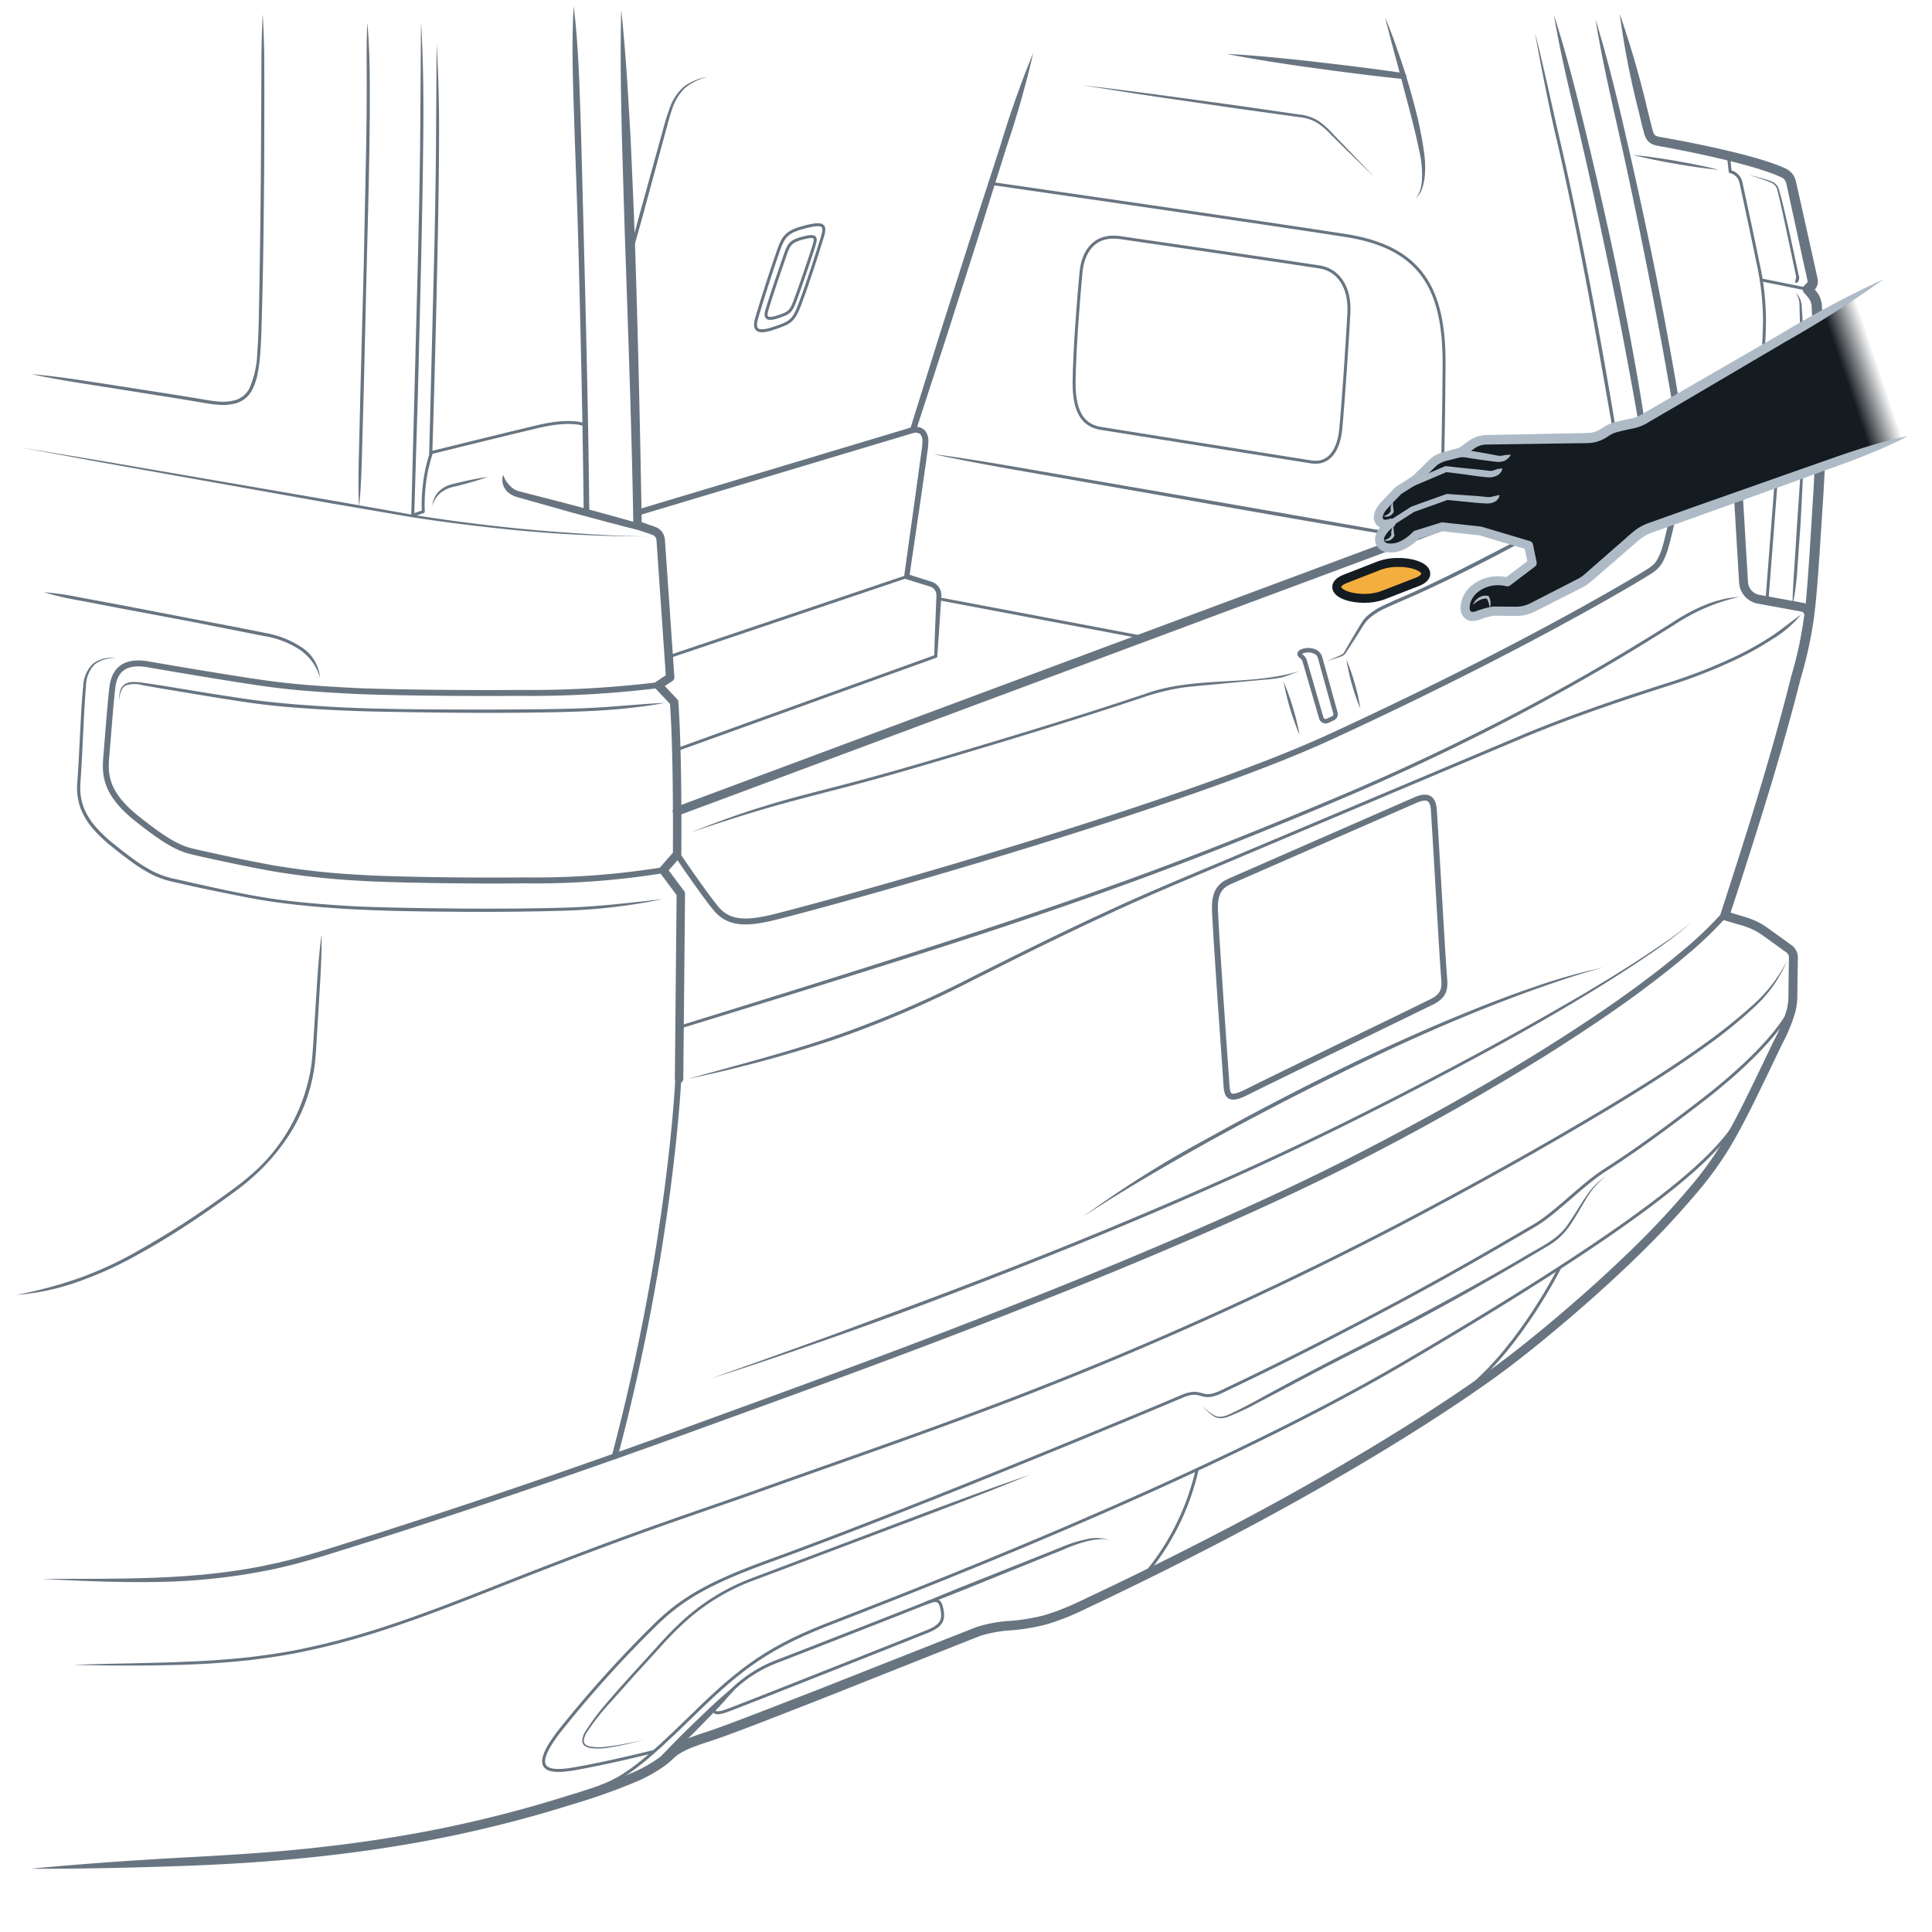 <svg xmlns="http://www.w3.org/2000/svg" xmlns:xlink="http://www.w3.org/1999/xlink" width="325" height="325" viewBox="0 0 325 325"><defs><linearGradient id="b9288c63-6332-4a5a-86f7-73610a5bc35c" x1="311.428" y1="66.458" x2="316.989" y2="64.579" gradientUnits="userSpaceOnUse"><stop offset="0" stop-color="#141b21"/><stop offset="1" stop-color="#141b21" stop-opacity="0"/></linearGradient></defs><g id="e5b307d7-03aa-4d04-8a1b-db556733b645" data-name="illustration"><path d="M5.104,314.36c7.628-.731,15.259-1.273,22.894-1.731,7.642-.419,15.266-.799,22.858-1.575,7.591-.763,15.149-1.841,22.625-3.326a210.347,210.347,0,0,0,22.136-5.691,101.609,101.609,0,0,0,10.715-3.815,22.815,22.815,0,0,0,4.794-2.732c.365-.29.686-.568,1.031-.897a8.25,8.25,0,0,1,1.233-.984,15.415,15.415,0,0,1,2.732-1.32c.916-.353,1.835-.669,2.756-.963.903-.3,1.777-.601,2.677-.936,1.787-.652,3.572-1.337,5.356-2.019l10.693-4.146,21.345-8.429,5.351-2.111a23.819,23.819,0,0,1,5.834-1.039,32.114,32.114,0,0,0,5.514-.929,40.198,40.198,0,0,0,5.253-1.999c13.807-6.49,27.5-13.345,40.757-20.93,6.629-3.794,13.184-7.72,19.576-11.892,3.195-2.085,6.362-4.218,9.453-6.442,3.075-2.229,6.063-4.605,9.001-7.036,5.868-4.872,11.572-9.96,16.946-15.357,2.682-2.696,5.247-5.515,7.699-8.422a55.625,55.625,0,0,0,6.464-9.287c1.837-3.315,3.492-6.76,5.157-10.2l2.482-5.172a26.989,26.989,0,0,0,2.131-5.145,10.282,10.282,0,0,0,.281-2.669l.04-2.885.041-2.885a2.555,2.555,0,0,0-.015-.535,1.049,1.049,0,0,0-.161-.383,1.1,1.1,0,0,0-.326-.313l-.582-.419-2.33-1.674-1.158-.83a10.465,10.465,0,0,0-1.142-.695,12.392,12.392,0,0,0-2.542-.963l-2.748-.825a.764.764,0,0,1-.512-.952l.006-.019c4.301-13.271,8.534-26.556,11.915-40.078a68.056,68.056,0,0,0,2.182-10.119c.428-3.423.636-6.901.881-10.38l.647-10.438c.097-1.738.196-3.482.262-5.209.015-.428.034-.87.023-1.251a4.008,4.008,0,0,0-.164-1.072,3.366,3.366,0,0,0-.439-.943,2.718,2.718,0,0,0-.638-.678l-.029-.019a.857.857,0,0,1-.246-1.187.97.97,0,0,1,.062-.084l.989-1.167a1.134,1.134,0,0,0,.197-.399,2.137,2.137,0,0,0,.044-.573l.032-3.131q.011-3.133-.046-6.267t-.189-6.263l-.152-3.095a2.523,2.523,0,0,0-.372-1.097,13.975,13.975,0,0,0-.919-1.105.89.89,0,0,1,.042-1.178c.63-.664.608-.485.531-.954l-.441-1.996-.87-3.994-1.74-7.989-.435-1.997a1.974,1.974,0,0,0-.233-.716,1.44,1.44,0,0,0-.445-.465,7.752,7.752,0,0,0-.797-.37c-.293-.136-.602-.254-.915-.367-.615-.242-1.254-.446-1.89-.657-2.561-.811-5.197-1.465-7.839-2.077q-3.967-.908-7.977-1.652c-.68-.142-1.283-.195-2.091-.415a2.384,2.384,0,0,1-1.234-.791,3.531,3.531,0,0,1-.547-1.174c-.384-1.355-.659-2.664-.994-3.998a139.747,139.747,0,0,1-3.113-16.095A161.297,161.297,0,0,1,277.04,18.057c.335,1.309.632,2.668.997,3.935a2.213,2.213,0,0,0,.293.677.862.862,0,0,0,.475.266c.508.142,1.268.234,1.922.364q4.041.735,8.049,1.625c2.673.605,5.338,1.251,7.981,2.072.66.215,1.32.422,1.976.676.329.118.657.241.984.39a7.726,7.726,0,0,1,1.05.5,3.095,3.095,0,0,1,.963.993,3.615,3.615,0,0,1,.435,1.204l.446,1.996,1.782,7.987.891,3.993.44,1.998a2.417,2.417,0,0,1,.074.756,2.091,2.091,0,0,1-.241.828,2.412,2.412,0,0,1-.471.601l-.362.361.042-1.178a13.617,13.617,0,0,1,1.076,1.32,4.251,4.251,0,0,1,.628,1.853l.157,3.184q.131,3.152.186,6.304t.042,6.306l-.034,3.155a3.73,3.73,0,0,1-.103.986,2.852,2.852,0,0,1-.494,1.001l-1.043,1.232-.212-1.29a4.176,4.176,0,0,1,1.175,1.187,5.075,5.075,0,0,1,.663,1.418,5.715,5.715,0,0,1,.233,1.506c.013.491-.009.921-.024,1.365-.069,1.759-.169,3.499-.268,5.245l-.673,10.455c-.254,3.481-.47,6.973-.916,10.475a69.649,69.649,0,0,1-2.246,10.32c-1.713,6.764-3.633,13.506-5.682,20.18-2.041,6.682-4.177,13.33-6.357,19.963l-.506-.971,2.746.832a13.963,13.963,0,0,1,2.808,1.079,11.991,11.991,0,0,1,1.305.798l1.172.845,2.326,1.68.582.42a2.647,2.647,0,0,1,.689.688,2.549,2.549,0,0,1,.391.931,4.105,4.105,0,0,1,.043.894l-.04,2.853-.04,2.853a11.872,11.872,0,0,1-.323,3.02,28.152,28.152,0,0,1-2.236,5.441l-2.483,5.175c-1.668,3.446-3.327,6.902-5.199,10.28a57.175,57.175,0,0,1-6.625,9.519q-3.72,4.411-7.782,8.514c-5.424,5.446-11.153,10.555-17.055,15.457-2.957,2.446-5.96,4.835-9.08,7.096-3.12,2.245-6.3,4.387-9.512,6.482-6.423,4.192-13.001,8.132-19.651,11.938-13.314,7.606-26.981,14.518-40.857,21.064a41.667,41.667,0,0,1-5.46,2.087,33.572,33.572,0,0,1-5.783.993,22.599,22.599,0,0,0-5.433.956l-5.32,2.111-21.334,8.475-10.698,4.173c-1.789.686-3.578,1.364-5.386,2.021-.893.332-1.829.651-2.741.952-.901.286-1.793.59-2.662.923a13.908,13.908,0,0,0-2.432,1.16,6.546,6.546,0,0,0-1.005.803c-.348.331-.75.68-1.136.983a24.363,24.363,0,0,1-5.152,2.935A103.057,103.057,0,0,1,96.1,303.586a211.973,211.973,0,0,1-22.312,5.687c-7.536,1.481-15.146,2.55-22.78,3.302-7.635.756-15.297,1.178-22.942,1.405C20.415,314.226,12.762,314.387,5.104,314.36Z" style="fill:#687581"/><path d="M302.031,47.564c-.07-.228-.062-.314-.018-.396a.978.978,0,0,0,.074-.257c.002-.182.09-.328.017-.559l-.282-1.336-.559-2.67-1.13-5.336c-.387-1.768-.766-3.572-1.218-5.293a1.855,1.855,0,0,0-.847-.925,13.055,13.055,0,0,0-1.247-.506c-.853-.31-1.723-.574-2.594-.838.889.196,1.77.423,2.644.687a10.26,10.26,0,0,1,1.3.464,2.098,2.098,0,0,1,.991,1.017c.553,1.773.936,3.531,1.359,5.308.416,1.772.802,3.55,1.185,5.328l.574,2.667.289,1.332a1.377,1.377,0,0,1,.061.789,1.516,1.516,0,0,1-.173.376A.335.335,0,0,1,302.031,47.564Z" style="fill:#687581"/><path d="M302.738,71.512c.558-.812.232-1.769.27-2.717l-.014-2.825q-.011-2.825-.08-5.649-.027-2.825-.111-5.649l-.085-2.824a6.756,6.756,0,0,0-.101-1.373,3.877,3.877,0,0,0-.558-1.265,3.491,3.491,0,0,1,1.038,2.618c.086.94.126,1.883.177,2.825q.142,2.827.22,5.657.039,2.83.02,5.66c-.008.943-.008,1.887-.05,2.83-.02.471-.057.943-.103,1.414A1.892,1.892,0,0,1,302.738,71.512Z" style="fill:#687581"/><path d="M301.541,101.974c.003-2.306.172-4.583.328-6.872l.431-6.863.464-6.861.214-3.43c.023-.569.09-1.146.085-1.702a5.175,5.175,0,0,0-.312-1.662,5.84,5.84,0,0,1,.607,3.379c-.011,1.149-.071,2.295-.123,3.441l-.356,6.872-.491,6.864A47.447,47.447,0,0,1,301.541,101.974Z" style="fill:#687581"/><path d="M7.153,265.595c12.836-.046,25.782.299,38.323-2.433,3.133-.656,6.208-1.526,9.273-2.471l9.191-2.899q9.178-2.941,18.312-6.018,18.27-6.151,36.364-12.808c12.081-4.397,24.158-8.792,36.171-13.36,12.012-4.566,23.972-9.27,35.825-14.227,11.842-4.976,23.615-10.138,35.082-15.907,11.443-5.808,22.709-12.007,33.622-18.76,5.437-3.406,10.804-6.928,15.971-10.724,2.571-1.912,5.127-3.848,7.564-5.92a62.31,62.31,0,0,0,6.9-6.568l.789.614a62.675,62.675,0,0,1-7.03,6.734c-2.456,2.097-5.023,4.05-7.604,5.98-5.187,3.828-10.566,7.376-16.014,10.806Q243.48,187.824,226.21,196.503c-11.511,5.772-23.309,10.925-35.174,15.893-11.874,4.948-23.851,9.64-35.877,14.193-12.026,4.555-24.116,8.936-36.201,13.317q-18.116,6.615-36.403,12.767-9.143,3.07-18.334,5.998l-9.203,2.889c-3.077.945-6.195,1.822-9.356,2.479a103.177,103.177,0,0,1-19.218,2.075C20,266.221,13.572,265.962,7.153,265.595Z" style="fill:#687581"/><path d="M12.307,280.06c6.594-.246,13.192-.253,19.773-.564,3.292-.118,6.575-.38,9.848-.722,3.264-.408,6.525-.868,9.737-1.589,12.911-2.717,25.104-7.923,37.386-12.698,6.147-2.394,12.317-4.734,18.525-6.97,6.207-2.24,12.457-4.354,18.679-6.536,12.412-4.455,24.9-8.73,37.252-13.34a624.153,624.153,0,0,0,72.256-32.097c11.667-6.141,23.212-12.534,34.522-19.307,5.641-3.407,11.242-6.894,16.581-10.749a91.191,91.191,0,0,0,7.697-6.158,25.506,25.506,0,0,0,6.047-7.692,22.293,22.293,0,0,1-5.746,8.013,76.561,76.561,0,0,1-7.705,6.242c-5.358,3.87-10.968,7.361-16.616,10.773-11.324,6.782-22.87,13.175-34.548,19.322a624.634,624.634,0,0,1-72.313,32.123c-12.367,4.615-24.842,8.886-37.262,13.344-6.226,2.183-12.473,4.296-18.675,6.534-6.203,2.234-12.368,4.572-18.513,6.965-12.269,4.769-24.493,9.991-37.464,12.721-3.227.724-6.505,1.186-9.784,1.596-3.287.343-6.582.606-9.882.725C25.501,280.242,18.903,280.214,12.307,280.06Z" style="fill:#687581"/><path d="M114.101,181.462s-1.205,27.755-10.68,63.509" style="fill:none;stroke:#687581;stroke-linecap:round;stroke-linejoin:round"/><path d="M113.521,181.462l.299-31.143.141.442-2.959-3.957a.71.71,0,0,1,.034-.893l2.328-2.66-.175.46q.048-6.391-.038-12.79c-.067-4.26-.165-8.526-.459-12.756l.191.434-2.66-2.826a.71.71,0,0,1,.03-1.003.757.757,0,0,1,.093-.074l1.995-1.33-.314.641L111.06,99.984l-.483-7.011-.121-1.753a1.947,1.947,0,0,0-.094-.646,1.064,1.064,0,0,0-.303-.422,1.036,1.036,0,0,0-.22-.141,1.243,1.243,0,0,0-.128-.053l-.207-.072-.829-.288-1.659-.577a.714.714,0,0,1-.477-.661c-.23-14.437-.757-28.878-1.236-43.315-.268-7.218-.459-14.439-.681-21.659-.164-7.221-.32-14.448-.114-21.685.765,7.201,1.167,14.413,1.573,21.629.322,7.219.656,14.437.862,21.661.457,14.446.766,28.892,1.016,43.349l-.476-.661,1.659.577.83.288.207.072a2.696,2.696,0,0,1,.277.115,2.454,2.454,0,0,1,.517.333,2.485,2.485,0,0,1,.712.99,3.312,3.312,0,0,1,.19,1.078l.121,1.752.483,7.007.966,14.014a.715.715,0,0,1-.314.642l-1.995,1.33.123-1.077,2.66,2.826a.709.709,0,0,1,.191.434c.297,4.29.395,8.564.462,12.84q.092,6.414.038,12.825a.71.71,0,0,1-.176.46l-2.328,2.66.034-.892,2.959,3.957a.707.707,0,0,1,.141.432l0,.011-.299,31.109,0,.013a.71.71,0,1,1-1.419-.014Z" style="fill:#687581"/><path d="M110.739,115.256a176.45,176.45,0,0,1-23.333,1.302c-9.533.084-22.834-.084-27.823-.336s-9.757-.55-14.6-1.218c-6.524-.9-19.707-3.184-19.707-3.184-3.325-.665-5.95.042-6.387,3.897-.375,3.305-.745,8.525-1.01,11.596s-.106,6.196,5.137,10.379,7.274,5.089,9.71,5.638c0,0,6.566,1.528,13.089,2.716a128.132,128.132,0,0,0,14.6,1.607c4.988.333,18.29.554,27.823.443a134.261,134.261,0,0,0,23.333-1.718" style="fill:none;stroke:#687581;stroke-linecap:round;stroke-linejoin:round"/><path d="M111.855,118.238c-7.732,1.442-15.638,1.548-23.469,1.646-7.846.092-15.689-.014-23.533-.153q-5.882-.09-11.764-.458c-3.917-.237-7.837-.573-11.725-1.152-3.885-.572-7.751-1.224-11.62-1.868-1.935-.314-3.867-.655-5.794-.997a4.829,4.829,0,0,0-2.783.035c-.815.465-1.008,1.567-1.155,2.501a6.245,6.245,0,0,1,.181-1.468,2.036,2.036,0,0,1,.837-1.26,2.802,2.802,0,0,1,1.495-.344,10.482,10.482,0,0,1,1.488.126c1.946.273,3.88.582,5.814.906,3.869.632,7.738,1.272,11.614,1.829,3.873.555,7.772.901,11.681,1.154q5.866.392,11.741.494c3.918.097,7.839.105,11.759.123q5.88.029,11.759-.025c3.92-.035,7.838-.067,11.746-.281C104.036,118.828,107.929,118.412,111.855,118.238Z" style="fill:#687581"/><path d="M19.647,110.766a5.087,5.087,0,0,0-3.789,1.066,5.37,5.37,0,0,0-1.395,3.629c-.231,2.721-.352,5.466-.49,8.205-.131,2.735-.258,5.496-.457,8.217a9.738,9.738,0,0,0,.561,3.939A11.487,11.487,0,0,0,16.2,139.207a24.107,24.107,0,0,0,2.963,2.779c1.063.862,2.14,1.707,3.245,2.506a25.61,25.61,0,0,0,3.45,2.152,15.348,15.348,0,0,0,3.837,1.264c5.345,1.208,10.701,2.452,16.111,3.274,2.708.395,5.434.67,8.166.89,2.735.218,5.465.404,8.205.483,5.48.183,10.968.247,16.453.288,5.484.027,10.974-.004,16.453-.164,5.48-.153,10.916-.816,16.377-1.423a95.013,95.013,0,0,1-16.359,1.935c-5.493.172-10.981.216-16.473.201-10.97-.08-21.989-.158-32.895-1.716-2.725-.397-5.418-.951-8.109-1.496-2.693-.54-5.379-1.111-8.053-1.737a15.907,15.907,0,0,1-3.958-1.305,26.14,26.14,0,0,1-3.529-2.197c-1.119-.807-2.203-1.657-3.272-2.522a24.22,24.22,0,0,1-3.033-2.846,12.032,12.032,0,0,1-2.213-3.56,10.282,10.282,0,0,1-.585-4.153c.208-2.752.34-5.474.478-8.221.15-2.741.257-5.482.542-8.226A5.51,5.51,0,0,1,15.67,111.62,5.024,5.024,0,0,1,19.647,110.766Z" style="fill:#687581"/><path d="M109.832,89.777c-4.547-1.102-9.062-2.325-13.578-3.543L89.5,84.331l-1.688-.477-.844-.238a4.106,4.106,0,0,1-.927-.398,2.816,2.816,0,0,1-1.407-3.347,4.806,4.806,0,0,0,1.917,2.468,3.082,3.082,0,0,0,.687.277l.849.219,1.698.439,6.792,1.759c4.515,1.223,9.031,2.441,13.514,3.78a.5.5,0,0,1-.261.965Z" style="fill:#687581"/><path d="M3.44,75.27l13.174,2.184,13.16,2.26,26.318,4.524,13.147,2.329c4.39.717,8.799,1.312,13.217,1.829q6.628.769,13.288,1.229c4.437.325,8.882.572,13.334.61a230.52,230.52,0,0,1-26.659-1.508c-4.426-.489-8.845-1.057-13.245-1.747L56.01,84.731l-26.293-4.69L16.571,77.694Z" style="fill:#687581"/><path d="M113.912,136.459,275.027,76.442a2.711,2.711,0,0,1,1.664-.074l2.782.762a1.487,1.487,0,0,1,.977.857l1.937,4.599,7.15-2.051,2.752.474,1.01,16.942a3.087,3.087,0,0,0,2.528,2.853l7.297,1.331a1.423,1.423,0,0,1,1.15,1.626l-.745,4.644" style="fill:none;stroke:#687581;stroke-linecap:round;stroke-linejoin:round;stroke-width:1.5px"/><path d="M113.898,143.719s4.413,6.53,6.52,9.08,4.997,2.695,9.976,1.441c14.521-3.658,69.086-19.09,93.333-30.261,31.037-14.299,49.557-25.322,52.763-27.268,1.937-1.176,2.534-1.544,3.406-3.838.562-1.478,1.798-7.187,2.232-9.228a2.373,2.373,0,0,0-.133-1.414l-1.008-2.394" style="fill:none;stroke:#687581;stroke-linecap:round;stroke-linejoin:round"/><path d="M114.183,172.577c15.374-4.76,30.749-9.523,46.05-14.505,15.313-4.944,30.519-10.217,45.483-16.131q11.22-4.435,22.32-9.174,11.073-4.785,21.851-10.219,10.774-5.426,21.169-11.562c3.467-2.038,6.885-4.153,10.297-6.288,3.357-2.177,7.158-4.057,11.227-4.284a32.658,32.658,0,0,0-10.961,4.713c-3.409,2.136-6.832,4.26-10.302,6.303q-10.406,6.135-21.19,11.597-10.778,5.453-21.872,10.251c-7.396,3.188-14.844,6.234-22.33,9.2-14.971,5.932-30.189,11.223-45.503,16.182-15.319,4.95-30.707,9.672-46.093,14.396a.25.25,0,0,1-.147-.478Z" style="fill:#687581"/><path d="M115.721,181.491c8.168-2.281,16.381-4.385,24.395-7.115a178.301,178.301,0,0,0,23.328-9.981c7.57-3.82,15.17-7.587,22.873-11.14,7.693-3.582,15.562-6.759,23.361-10.075l46.874-19.755c7.848-3.241,15.89-5.972,23.97-8.542a87.806,87.806,0,0,0,11.79-4.635,50.966,50.966,0,0,0,5.506-3.109c1.787-1.134,3.353-2.519,5.129-3.715a18.799,18.799,0,0,1-4.855,4.133,51.46,51.46,0,0,1-5.559,3.141,88.289,88.289,0,0,1-11.857,4.666c-8.075,2.571-16.101,5.3-23.928,8.534l-46.867,19.767c-7.803,3.319-15.662,6.494-23.341,10.073-7.693,3.551-15.287,7.317-22.853,11.137a178.822,178.822,0,0,1-23.395,10.016A223.556,223.556,0,0,1,115.721,181.491Z" style="fill:#687581"/><path d="M119.718,231.842c7.168-2.552,14.341-5.082,21.479-7.712,7.127-2.66,14.274-5.262,21.372-7.995,14.211-5.427,28.303-11.17,42.207-17.335,13.916-6.14,27.541-12.918,40.962-20.08,6.721-3.561,13.35-7.288,19.925-11.107,3.279-1.925,6.532-3.893,9.719-5.966,1.598-1.029,3.175-2.091,4.737-3.173a50.658,50.658,0,0,0,4.539-3.448,50.742,50.742,0,0,1-4.448,3.574c-1.528,1.136-3.1,2.21-4.688,3.259-3.167,2.113-6.401,4.122-9.66,6.088-6.518,3.933-13.177,7.627-19.895,11.203-13.422,7.173-27.058,13.966-40.983,20.119-13.912,6.178-28.008,11.932-42.223,17.37-7.104,2.728-14.234,5.391-21.413,7.913C134.171,227.076,126.985,229.582,119.718,231.842Z" style="fill:#687581"/><path d="M283.595,82.16c-.917-6.621-2.076-13.226-3.241-19.819-1.167-6.595-2.438-13.172-3.76-19.739-1.317-6.568-2.683-13.127-4.15-19.664-1.464-6.536-2.987-13.065-4.056-19.7.994,3.211,1.887,6.441,2.71,9.691.832,3.249,1.632,6.506,2.364,9.779,1.52,6.533,2.94,13.089,4.311,19.655,1.364,6.568,2.594,13.164,3.766,19.77,1.157,6.611,2.189,13.236,3.048,19.904a.5.5,0,0,1-.991.133Z" style="fill:#687581"/><path d="M276.452,76.342c-.922-6.195-2.079-12.374-3.24-18.54-1.163-6.169-2.427-12.319-3.733-18.46-1.309-6.141-2.656-12.274-4.103-18.385C263.921,14.85,262.441,8.74,261.401,2.525c1.935,5.995,3.507,12.075,4.99,18.188,1.501,6.106,2.901,12.236,4.264,18.375,1.348,6.142,2.571,12.312,3.739,18.491,1.153,6.185,2.184,12.384,3.049,18.629a.5.5,0,0,1-.99.142Z" style="fill:#687581"/><path d="M98.186,86.112c-.148-14.177-.469-28.359-.837-42.536-.172-7.089-.449-14.176-.693-21.263-.214-7.087-.56-14.174-.154-21.283.866,7.068.993,14.159,1.24,21.248l.553,21.273c.368,14.182.689,28.363.838,42.554a.473.473,0,1,1-.946.01Z" style="fill:#687581"/><path d="M173.819,8.881a166.291,166.291,0,0,1-4.557,16.023l-4.983,15.888-5.064,15.862-5.157,15.832-.549-.646,0,0a2.359,2.359,0,0,1,1.968.457,2.578,2.578,0,0,1,.691,1.865,10.657,10.657,0,0,1-.141,1.718l-.221,1.634-.932,6.518L152.964,97.059l-.303-.482,4.054,1.286a2.358,2.358,0,0,1,1.609,1.861,5.405,5.405,0,0,1-.013,1.15l-.069,1.061c-.19,2.829-.347,5.66-.586,8.487a.25.25,0,0,1-.499-.026c.057-2.836.195-5.668.3-8.502l.042-1.062a5.838,5.838,0,0,0,.004-.971,1.516,1.516,0,0,0-1.042-1.189l-4.063-1.256a.442.442,0,0,1-.304-.482l1.817-13.038.899-6.519.221-1.627a9.844,9.844,0,0,0,.135-1.558,1.645,1.645,0,0,0-.368-1.159,1.406,1.406,0,0,0-1.143-.204l0,0-.02.002a.502.502,0,0,1-.549-.449.513.513,0,0,1,.02-.2l4.962-15.894,5.054-15.865,5.136-15.839A166.29,166.29,0,0,1,173.819,8.881Z" style="fill:#687581"/><line x1="153.582" y1="72.334" x2="107.214" y2="86.25" style="fill:none;stroke:#687581;stroke-linecap:round;stroke-linejoin:round"/><line x1="157.406" y1="110.409" x2="113.765" y2="126.145" style="fill:none;stroke:#687581;stroke-linecap:round;stroke-linejoin:round;stroke-width:0.5px"/><line x1="152.529" y1="96.996" x2="112.487" y2="110.498" style="fill:none;stroke:#687581;stroke-linecap:round;stroke-linejoin:round;stroke-width:0.5px"/><path d="M73.45,7.344c.34,5.758.456,11.528.4,17.294-.031,5.766-.125,11.531-.239,17.296q-.352,17.292-.894,34.577a.278.278,0,0,1-.013.073A24.644,24.644,0,0,0,71.67,81.262a27.612,27.612,0,0,0-.212,4.785l0,.006a.25.25,0,0,1-.169.249l-1.777.604-.001.001a.25.25,0,0,1-.317-.156.262.262,0,0,1-.013-.088l1.082-41.508c.167-6.918.321-13.836.411-20.754l.147-20.757c.429,6.912.451,13.842.366,20.763-.077,6.922-.217,13.842-.37,20.761l-.509,20.756L69.68,86.675l-.33-.244.001,0,1.777-.604-.169.254a28.044,28.044,0,0,1,.215-4.883c.101-.808.237-1.612.413-2.408.16-.8.402-1.58.62-2.367l-.013.073.871-34.574c.126-5.762.232-11.525.275-17.287Z" style="fill:#687581"/><path d="M72.466,76.156s13.939-3.451,18.155-4.433c5.709-1.33,7.83-.223,7.83-.223" style="fill:none;stroke:#687581;stroke-linecap:round;stroke-linejoin:round;stroke-width:0.5px"/><path d="M82.048,80.223c-1.769.638-3.56,1.127-5.365,1.583a5.608,5.608,0,0,0-2.477,1.03,4.404,4.404,0,0,0-1.483,2.242,3.826,3.826,0,0,1,1.232-2.532,4.638,4.638,0,0,1,1.22-.805,8.52,8.52,0,0,1,1.362-.411C78.357,80.888,80.192,80.481,82.048,80.223Z" style="fill:#687581"/><path d="M60.402,85.32c-.183-3.402-.084-6.796.005-10.191L60.65,64.945l.541-20.367L61.602,24.21c.062-3.394.1-6.788.092-10.181-.012-3.393-.077-6.787.099-10.187.318,3.389.399,6.786.413,10.185.021,3.398-.006,6.796-.055,10.192-.092,6.793-.288,13.582-.458,20.372L61.209,64.96l-.284,10.183C60.838,78.537,60.761,81.932,60.402,85.32Z" style="fill:#687581"/><path d="M44.19,2.369c.126,2.113.205,4.227.254,6.341l.028,6.342L44.443,27.735c-.065,8.456-.147,16.912-.394,25.366-.052,2.114-.102,4.231-.266,6.349a29.381,29.381,0,0,1-.398,3.172A10.27,10.27,0,0,1,42.36,65.698a4.466,4.466,0,0,1-2.526,2.101A8.35,8.35,0,0,1,36.59,68.08c-1.075-.081-2.125-.284-3.162-.455l-3.126-.519L17.78,65.11c-4.176-.655-8.357-1.274-12.496-2.175,4.22.367,8.396,1.026,12.575,1.666l12.532,1.958,3.13.514c1.047.176,2.077.378,3.11.458a7.834,7.834,0,0,0,3.033-.246A3.92,3.92,0,0,0,41.9,65.435a15.753,15.753,0,0,0,1.375-6.027c.171-2.097.225-4.208.274-6.32.157-8.451.287-16.904.339-25.357l.07-12.68.023-6.34C44.023,6.597,44.088,4.483,44.19,2.369Z" style="fill:#687581"/><path d="M7.38,99.625a48.43,48.43,0,0,1,6.247.911l6.202,1.15,12.388,2.386c4.131.79,8.267,1.542,12.388,2.403a15.816,15.816,0,0,1,5.939,2.287,6.82,6.82,0,0,1,3.292,5.277,8.525,8.525,0,0,0-3.581-4.855,15.3,15.3,0,0,0-5.762-2.173l-12.371-2.446-12.397-2.33-6.194-1.191A49.062,49.062,0,0,1,7.38,99.625Z" style="fill:#687581"/><path d="M54.096,157.186c.043,3.708-.197,7.395-.426,11.083l-.331,5.533c-.118,1.84-.182,3.691-.426,5.548a28.454,28.454,0,0,1-3.627,10.514,33.928,33.928,0,0,1-7.165,8.507c-1.397,1.234-2.923,2.301-4.414,3.389q-2.252,1.622-4.552,3.179c-3.068,2.072-6.216,4.033-9.457,5.825A62.491,62.491,0,0,1,13.61,215.437,39.021,39.021,0,0,1,2.774,217.82a72.53,72.53,0,0,0,10.664-2.865,61.945,61.945,0,0,0,9.992-4.669q4.825-2.707,9.424-5.794,2.299-1.54,4.549-3.155c1.497-1.084,3.01-2.135,4.389-3.346A30.139,30.139,0,0,0,52.36,179.274c.241-1.807.317-3.656.442-5.503l.353-5.534C53.381,164.548,53.598,160.857,54.096,157.186Z" style="fill:#687581"/><path d="M116.226,140.017c4.123-1.647,8.299-3.177,12.555-4.461,4.246-1.32,8.566-2.373,12.859-3.489,8.587-2.225,17.087-4.795,25.591-7.337,8.503-2.562,16.972-5.181,25.398-8.005,8.515-3.078,17.814-1.204,26.256-3.941-1.045.38-2.065.8-3.132,1.148a25.106,25.106,0,0,1-3.311.422l-6.63.627c-2.208.224-4.429.386-6.616.65a39.026,39.026,0,0,0-6.436,1.519c-8.406,2.826-16.899,5.461-25.394,8.029-8.504,2.55-17.003,5.128-25.602,7.365-4.299,1.114-8.598,2.203-12.856,3.435C124.653,137.227,120.433,138.593,116.226,140.017Z" style="fill:#687581"/><path d="M222.259,120.765a.772.772,0,0,0,1.065.485l.9-.417a.772.772,0,0,0,.42-.907l-2.579-9.3a1.579,1.579,0,0,0-.97-1.057,2.812,2.812,0,0,0-1.904-.045c-.706.214-.685.593-.308.856a1.571,1.571,0,0,1,.609.851Z" style="fill:none;stroke:#687581;stroke-linecap:round;stroke-linejoin:round;stroke-width:0.75px"/><path d="M239.845,96.507c0,.546-.559,1.038-1.451,1.385l-5.765,2.237a9.035,9.035,0,0,1-3.155.519c-2.557,0-4.607-.852-4.607-1.904,0-.546.546-1.025,1.438-1.371l5.765-2.25a9.08,9.08,0,0,1,3.169-.506C237.781,94.616,239.845,95.455,239.845,96.507Z" style="fill:#f4ae3d;stroke:#141b21;stroke-linecap:round;stroke-linejoin:round;stroke-width:1.5px"/><path d="M182.236,204.629a181.095,181.095,0,0,1,20.62-12.975q10.647-5.933,21.587-11.314c7.295-3.578,14.688-6.965,22.222-10.016,3.763-1.534,7.558-2.994,11.41-4.292a95.29,95.29,0,0,1,11.729-3.303c-3.931,1.022-7.766,2.355-11.591,3.697q-5.726,2.055-11.352,4.378c-7.505,3.082-14.869,6.5-22.137,10.107q-10.926,5.368-21.591,11.242C196.051,196.112,189.035,200.189,182.236,204.629Z" style="fill:#687581"/><path d="M206.249,181.52c.152,2.587.051,3.957,3.602,2.131s29.22-14.204,31.097-15.168,2.181-2.08,1.978-4.008-1.573-26.379-1.725-28.256-.964-2.536-2.993-1.674-29.778,13.037-31.3,13.697-2.536,1.725-2.536,4.363S206.249,181.52,206.249,181.52Z" style="fill:none;stroke:#687581;stroke-linecap:round;stroke-linejoin:round"/><path d="M218.617,123.638a39.495,39.495,0,0,1-1.583-4.396,39.019,39.019,0,0,1-1.104-4.539,38.989,38.989,0,0,1,1.583,4.396A39.516,39.516,0,0,1,218.617,123.638Z" style="fill:#687581"/><path d="M226.501,110.988a33.3,33.3,0,0,1,1.413,4.048,32.87,32.87,0,0,1,.932,4.185,32.874,32.874,0,0,1-1.413-4.048A33.295,33.295,0,0,1,226.501,110.988Z" style="fill:#687581"/><path d="M223.138,111.24l2.179-.93-.009.004c.286-.174.622-.274.76-.512l.491-.848.995-1.72,1.021-1.706a10.104,10.104,0,0,1,1.151-1.675,11.539,11.539,0,0,1,3.406-2.187c1.201-.575,2.429-1.088,3.635-1.618,4.831-2.138,9.555-4.522,14.251-6.955,2.347-1.215,4.701-2.433,7.016-3.699,2.313-1.274,4.587-2.621,6.834-4.012,2.255-1.382,4.451-2.857,6.789-4.137a27.22,27.22,0,0,1,3.668-1.569c1.231-.482,2.48-.924,3.722-1.385-1.206.545-2.405,1.108-3.622,1.632a36.026,36.026,0,0,0-3.569,1.681c-2.27,1.327-4.468,2.814-6.716,4.213-2.243,1.411-4.515,2.78-6.829,4.076-2.32,1.29-4.659,2.522-7.004,3.757-4.701,2.441-9.451,4.794-14.308,6.927-1.218.53-2.436,1.034-3.625,1.597a11.643,11.643,0,0,0-3.26,2.045,9.696,9.696,0,0,0-1.127,1.567l-1.058,1.676-1.083,1.662c-.187.277-.348.551-.55.842a2.02,2.02,0,0,1-.894.539l-.01.004Z" style="fill:#687581"/><line x1="157.911" y1="100.722" x2="192.353" y2="107.238" style="fill:none;stroke:#687581;stroke-linecap:round;stroke-linejoin:round;stroke-width:0.5px"/><path d="M167.114,30.907c4.038.587,47.296,6.826,59.334,8.726,12.636,1.995,16.565,8.978,16.476,21.781-.103,14.883-.512,27.176-.512,27.176" style="fill:none;stroke:#687581;stroke-linecap:round;stroke-linejoin:round;stroke-width:0.5px"/><path d="M188.489,39.98s30.483,4.434,33.531,4.933,5.114,3.271,4.892,7.704-.997,15.822-1.383,19.665c-.303,3.01-1.671,5.925-4.941,5.426S187.99,72.513,185.219,72.07s-4.591-2.397-4.535-7.829.805-14.727,1.164-18.456C182.158,42.562,183.89,39.31,188.489,39.98Z" style="fill:none;stroke:#687581;stroke-linecap:round;stroke-linejoin:round;stroke-width:0.5px"/><path d="M237.488,90.656q-20.157-3.419-40.289-6.987L177.06,80.141c-6.712-1.181-13.433-2.312-20.098-3.762,6.763.889,13.47,2.096,20.186,3.253L197.294,83.12q20.148,3.475,40.279,7.043a.25.25,0,0,1-.086.493Z" style="fill:#687581"/><path d="M233.013,2.979c.522,1.214.978,2.451,1.456,3.682l1.298,3.738c.84,2.501,1.575,5.037,2.24,7.593a65.12,65.12,0,0,1,1.568,7.781,17.143,17.143,0,0,1,.087,4.006,8.956,8.956,0,0,1-.446,1.96,3.264,3.264,0,0,1-1.114,1.631,3.44,3.44,0,0,0,.884-1.703,8.627,8.627,0,0,0,.234-1.92,17.448,17.448,0,0,0-.364-3.862c-.522-2.557-1.154-5.106-1.813-7.645l-2.022-7.618-1.027-3.811C233.678,5.531,233.316,4.266,233.013,2.979Z" style="fill:#687581"/><path d="M236.006,13.292c-4.964-.514-9.913-1.15-14.856-1.835-2.474-.322-4.94-.706-7.407-1.081-2.464-.399-4.927-.814-7.379-1.31,2.499.125,4.987.332,7.474.555,2.483.247,4.968.484,7.445.784,4.959.558,9.911,1.165,14.849,1.894a.5.5,0,0,1-.124.992Z" style="fill:#687581"/><path d="M272.154,77.459c-.992-6.021-2.064-12.031-3.131-18.04s-2.179-12.011-3.356-17.999c-1.179-5.987-2.417-11.964-3.798-17.906-.729-2.96-1.321-5.962-1.935-8.954s-1.18-5.995-1.71-9c1.53,5.923,2.752,11.888,4.144,17.837,1.396,5.948,2.648,11.927,3.842,17.916q3.569,17.97,6.439,36.067a.25.25,0,0,1-.494.079Z" style="fill:#687581"/><path d="M297.237,101.062l1.657-21.547a2.506,2.506,0,0,0-.53-1.738l-2.082-2.662a2.503,2.503,0,0,1-.531-1.716c.238-3.493,1.047-15.588,1.073-19.432a45.839,45.839,0,0,0-1.139-9.935c-.683-3.431-2.183-10.369-2.836-13.376a2.366,2.366,0,0,0-1.799-1.785l-.288-2.668,2.478.627" style="fill:none;stroke:#687581;stroke-linecap:round;stroke-linejoin:round;stroke-width:0.5px"/><line x1="304.528" y1="72.887" x2="295.931" y2="70.731" style="fill:none;stroke:#687581;stroke-linecap:round;stroke-linejoin:round;stroke-width:0.5px"/><line x1="304.112" y1="48.667" x2="296.522" y2="47.135" style="fill:none;stroke:#687581;stroke-linecap:round;stroke-linejoin:round;stroke-width:0.5px"/><path d="M274.642,26.059c2.452.227,4.879.6,7.3,1.009,2.417.427,4.829.89,7.215,1.501-2.452-.225-4.879-.599-7.3-1.009C279.439,27.132,277.028,26.669,274.642,26.059Z" style="fill:#687581"/><path d="M100.955,300.57c4.119-1.519,7.456-4.132,14.938-11.448s12.138-11.473,22.945-15.713,62.91-23.98,97.127-44.017c43.064-25.218,53.727-35.414,57.104-42.286" style="fill:none;stroke:#687581;stroke-linejoin:round;stroke-width:0.5px"/><path d="M110.046,294.623s-7.739,1.942-13.535,2.941-6.515-.839-2.678-5.996a196.241,196.241,0,0,1,16.668-18.507c4.717-4.557,9.597-7.094,19.226-10.592,25.49-9.261,65.468-26.014,69.053-27.551s3.073.907,6.568-.748c9.477-4.489,18.29-8.923,29.319-14.798S254.342,208.342,258,206.236s8.036-6.873,12.027-9.422,8.866-5.953,16.239-11.639c11.14-8.591,14.118-14.022,14.118-14.022" style="fill:none;stroke:#687581;stroke-linejoin:round;stroke-width:0.5px"/><path d="M111.321,295.303q3.163-3.346,6.509-6.505c1.107-1.062,2.21-2.127,3.361-3.146s2.323-2.013,3.561-2.943c-.942,1.228-1.95,2.39-2.978,3.532s-2.106,2.232-3.179,3.329q-3.196,3.311-6.57,6.444Z" style="fill:#687581"/><path d="M120.963,286.46c-1.197,1.186-1.245,2.191,1.138,1.36s31.37-12.36,33.864-13.357,2.826-1.995,2.494-3.713-.831-1.829-2.882-.998-20.895,8.203-24.663,9.644a22.188,22.188,0,0,0-7.528,4.666Z" style="fill:none;stroke:#687581;stroke-linejoin:round;stroke-width:0.5px"/><path d="M201.383,247.195a41.792,41.792,0,0,1-8.943,17.862" style="fill:none;stroke:#687581;stroke-linejoin:round;stroke-width:0.5px"/><path d="M155.485,269.519c2.571-1.044,5.129-2.12,7.71-3.138l7.734-3.08,7.734-3.081a22.404,22.404,0,0,1,4-1.271,7.241,7.241,0,0,1,4.145.161,5.072,5.072,0,0,0-2.043-.16,11.698,11.698,0,0,0-2.024.35,25.269,25.269,0,0,0-3.881,1.381l-7.722,3.12-7.723,3.12c-2.571,1.049-5.165,2.04-7.746,3.063Z" style="fill:#687581"/><path d="M262.378,213.245s-6.402,12.821-15.057,20.046" style="fill:none;stroke:#687581;stroke-linejoin:round;stroke-width:0.5px"/><path d="M202.188,236.442a10.616,10.616,0,0,0,1.968,1.585,2.29,2.29,0,0,0,1.164.299,3.65,3.65,0,0,0,1.186-.288c1.538-.671,3.041-1.477,4.532-2.275q4.46-2.455,8.976-4.825c6.003-3.187,12.11-6.17,18.095-9.369q9.008-4.749,17.812-9.876c2.861-1.801,6.186-3.063,8-5.985.967-1.378,1.801-2.863,2.764-4.271a11.968,11.968,0,0,1,3.562-3.623,12.63,12.63,0,0,0-3.354,3.759c-.9,1.432-1.69,2.939-2.66,4.352a11.312,11.312,0,0,1-3.69,3.579l-4.384,2.597q-8.787,5.168-17.778,9.982c-6.007,3.188-12.119,6.152-18.126,9.318l-9.011,4.754a43.737,43.737,0,0,1-4.636,2.16,3.901,3.901,0,0,1-1.287.256,2.371,2.371,0,0,1-1.25-.397A10.671,10.671,0,0,1,202.188,236.442Z" style="fill:#687581"/><path d="M135.555,38.137c-3.159.79-3.749,1.562-4.614,4.032-1.116,3.189-2.571,7.679-3.658,11.348-.719,2.426.647,2.467,2.993,1.663,2.52-.865,3.174-1.088,4.215-3.824,1.401-3.684,2.819-8.186,3.667-10.891C138.891,38.125,139.057,37.261,135.555,38.137Z" style="fill:none;stroke:#687581;stroke-linecap:round;stroke-linejoin:round;stroke-width:0.5px"/><path d="M135.167,40.012c-2.054.513-2.437,1.015-2.999,2.621-.725,2.073-2.469,7.163-3.175,9.549-.467,1.577.42,1.604,1.945,1.081,1.638-.562,2.063-.707,2.74-2.486.91-2.395,2.63-7.493,3.181-9.251C137.336,40.004,137.444,39.443,135.167,40.012Z" style="fill:none;stroke:#687581;stroke-linecap:round;stroke-linejoin:round;stroke-width:0.5px"/><path d="M105.807,42.72c.736-2.742,1.448-5.49,2.216-8.223l2.27-8.209,1.135-4.104a38.456,38.456,0,0,1,1.266-4.088A8.334,8.334,0,0,1,115.1,14.533a8.848,8.848,0,0,1,3.953-1.586,9.402,9.402,0,0,0-3.77,1.803,8.574,8.574,0,0,0-2.179,3.504c-.486,1.312-.795,2.696-1.184,4.063l-1.115,4.11-2.231,8.22c-.732,2.743-1.52,5.471-2.284,8.205a.25.25,0,0,1-.482-.132Z" style="fill:#687581"/><path d="M173.257,248.081c-7.785,3.213-15.663,6.174-23.543,9.133l-23.627,8.901a35.728,35.728,0,0,0-10.633,6.538,55.611,55.611,0,0,0-4.418,4.471l-4.255,4.662-4.201,4.705a38.634,38.634,0,0,0-3.87,4.938,3.094,3.094,0,0,0-.494,1.402c-.023.494.421.811.906.933a9.151,9.151,0,0,0,3.095.039,53.911,53.911,0,0,0,6.193-1.162,50.572,50.572,0,0,1-6.169,1.362,9.316,9.316,0,0,1-3.184,0,1.898,1.898,0,0,1-.755-.372,1.08,1.08,0,0,1-.356-.794,3.33,3.33,0,0,1,.509-1.554,40.624,40.624,0,0,1,3.814-5.061c1.358-1.612,2.776-3.169,4.184-4.734l4.252-4.668a56.061,56.061,0,0,1,4.448-4.508,36.197,36.197,0,0,1,10.76-6.631l23.625-8.927C157.413,253.778,165.288,250.804,173.257,248.081Z" style="fill:#687581"/><path d="M182.145,14.335q6.635.799,13.257,1.681l13.239,1.813,6.612.957,3.306.479a7.439,7.439,0,0,1,3.222,1.066,13.763,13.763,0,0,1,2.5,2.268l2.328,2.396,4.62,4.828-4.794-4.655-2.379-2.346a13.463,13.463,0,0,0-2.475-2.161,7.372,7.372,0,0,0-3.083-.967l-3.309-.456-6.618-.913-13.223-1.928Q188.741,15.411,182.145,14.335Z" style="fill:#687581"/></g><g id="ff83668c-e510-4e09-841e-77be53d632ff" data-name="above"><path d="M320.897,73.375,277.655,88.774a9.415,9.415,0,0,0-3.552,2.35l-7.022,6.112a6.481,6.481,0,0,1-1.312.886l-7.945,4.05a6.13,6.13,0,0,1-2.849.668l-3.695-.039a13.356,13.356,0,0,0-2.615.698c-2.862,1.101-2.782-2.599-.674-4.373a6.315,6.315,0,0,1,5.577-1.239l4.185-3.171-.614-2.979-8.105-2.414-6.412-.703-4.379,1.363c-4.12,4.329-8.974,1.586-4.234-1.993-2.149.78-2.868-.999-1.345-2.755.857-.988,2.59-2.733,2.59-2.733l2.879-1.838,2.853-2.76a4.19,4.19,0,0,1,1.804-1.029l3.006-.825,1.788-1.27a4.31,4.31,0,0,1,2.422-.796l17.037-.293a5.229,5.229,0,0,0,2.735-.828l.522-.335a5.226,5.226,0,0,1,1.539-.668l.897-.228c1.681-.426,2.743-.411,4.189-1.368l39.972-23.318" style="fill:url(#b9288c63-6332-4a5a-86f7-73610a5bc35c)"/><path d="M320.897,73.375c-5.708,3.014-11.795,4.963-17.788,7.177l-18.033,6.488-4.515,1.604-2.257.802a7.503,7.503,0,0,0-1.961.919c-.572.394-1.154.944-1.769,1.469l-1.811,1.568L269.14,96.538c-.624.532-1.162,1.024-1.856,1.59a7.302,7.302,0,0,1-1.139.718l-1.069.541-4.274,2.165-2.137,1.083a11.238,11.238,0,0,1-1.162.543,6.936,6.936,0,0,1-1.303.352,7.138,7.138,0,0,1-1.333.093l-1.198-.016-2.396-.031.116-.007a12.815,12.815,0,0,0-1.748.407c-.309.093-.523.179-.894.307a3.087,3.087,0,0,1-1.265.169,1.896,1.896,0,0,1-1.352-.761,2.413,2.413,0,0,1-.427-1.314,4.493,4.493,0,0,1,.536-2.232,5.091,5.091,0,0,1,1.419-1.71,6.576,6.576,0,0,1,1.871-1.059,7.15,7.15,0,0,1,4.26-.207l-.674.119,4.185-3.171-.282.749-.614-2.979.52.567-8.105-2.414.132.027-6.412-.702.304-.029L238.467,90.7l.32-.199a8.86,8.86,0,0,1-2.417,1.823,5.037,5.037,0,0,1-3.174.549,2.364,2.364,0,0,1-1.627-1.099,2.266,2.266,0,0,1-.06-1.988,6.16,6.16,0,0,1,2.048-2.395l.708,1.303a3.503,3.503,0,0,1-1.355.229,1.883,1.883,0,0,1-1.506-.821,2.117,2.117,0,0,1-.241-1.607,3.657,3.657,0,0,1,.544-1.238,7.727,7.727,0,0,1,.755-.922l.747-.801,1.514-1.561a.676.676,0,0,1,.117-.097l.011-.007,2.875-1.844-.119.094,1.645-1.602.823-.801.418-.406a4.995,4.995,0,0,1,.523-.433,4.94,4.94,0,0,1,1.199-.633c.461-.159.777-.226,1.16-.338l2.213-.615-.247.117c.687-.485,1.288-.934,2.045-1.449a5.155,5.155,0,0,1,2.741-.779l4.915-.099,9.831-.199,2.408-.054a4.376,4.376,0,0,0,1.942-.624c.312-.188.657-.442,1.095-.671a6.103,6.103,0,0,1,1.33-.506c.771-.203,1.644-.414,2.428-.565a6.376,6.376,0,0,0,2.056-.717c.648-.401,1.399-.824,2.094-1.234l4.251-2.475,17.037-9.844a180.259,180.259,0,0,1,17.383-9.248,179.972,179.972,0,0,1-16.59,10.57l-16.935,9.974-4.242,2.48c-.716.423-1.396.801-2.142,1.26a8.096,8.096,0,0,1-2.56.906c-.826.159-1.546.334-2.36.546a4.396,4.396,0,0,0-.963.364c-.29.148-.61.378-.999.615a6.076,6.076,0,0,1-2.697.862c-.916.037-1.665.033-2.506.049l-9.832.14-4.916.07a3.543,3.543,0,0,0-1.932.525L246.251,76.69l-.006.004a.788.788,0,0,1-.241.113l-2.216.601a5.121,5.121,0,0,0-1.875.726,3.451,3.451,0,0,0-.362.296l-.408.391-.828.796-1.655,1.592a.828.828,0,0,1-.119.094l-2.883,1.832.129-.104-1.491,1.536-.725.778a6.383,6.383,0,0,0-.615.742c-.339.463-.426,1.069-.294,1.2.041.063.118.124.334.14a2.064,2.064,0,0,0,.756-.142.75.75,0,0,1,.708,1.303,4.823,4.823,0,0,0-1.558,1.753.783.783,0,0,0-.029.693.892.892,0,0,0,.63.371,3.608,3.608,0,0,0,2.199-.425,7.378,7.378,0,0,0,1.997-1.514l.005-.005a.76.76,0,0,1,.315-.194L242.4,87.905a.767.767,0,0,1,.305-.029l6.412.702a.811.811,0,0,1,.133.027l8.105,2.414a.751.751,0,0,1,.521.568l.614,2.979a.751.751,0,0,1-.282.749l-4.185,3.171a.746.746,0,0,1-.632.13l-.041-.01a5.73,5.73,0,0,0-3.298.18,4.975,4.975,0,0,0-1.456.827,3.575,3.575,0,0,0-1.01,1.226,3.016,3.016,0,0,0-.361,1.46.925.925,0,0,0,.14.492.348.348,0,0,0,.277.139,1.627,1.627,0,0,0,.622-.103c.234-.081.617-.23.921-.321a14.202,14.202,0,0,1,1.99-.471.623.623,0,0,1,.098-.008l.019,0,2.396.019,1.198.01a5.532,5.532,0,0,0,1.053-.077A5.363,5.363,0,0,0,256.94,101.7a9.837,9.837,0,0,0,1.003-.479l2.131-1.093,4.263-2.187,1.065-.546a5.659,5.659,0,0,0,.881-.562c.541-.447,1.185-1.03,1.773-1.538l3.606-3.155,1.803-1.577a23.502,23.502,0,0,1,1.912-1.593,9.185,9.185,0,0,1,2.354-1.124l2.256-.805,4.512-1.611,18.075-6.371C308.62,76.984,314.569,74.647,320.897,73.375Z" style="fill:#aebbc7"/><path d="M233.74,87.569l3.638-2.323a.527.527,0,0,1,.101-.049l5.798-2.076a.496.496,0,0,1,.201-.028l.01.001,4.531.317c.74.052,1.543.132,2.226.213a2.614,2.614,0,0,0,.902-.115c.315-.063.619-.166,1.108-.231a1.496,1.496,0,0,1-.725,1.087,2.723,2.723,0,0,1-1.306.333c-.827-.023-1.531-.088-2.3-.158l-4.52-.448.211-.028-5.798,2.075.1-.049-3.638,2.323Z" style="fill:#aebbc7"/><path d="M236.021,81.429l7.023-2.979a.505.505,0,0,1,.254-.036c1.621.195,3.244.37,4.871.513.788.083,1.677.18,2.379.274a2.215,2.215,0,0,0,.956-.153,2.547,2.547,0,0,1,1.249-.213,1.854,1.854,0,0,1-.311.638,1.569,1.569,0,0,1-.502.466,2.983,2.983,0,0,1-1.413.37c-.517-.017-.844-.069-1.273-.119l-1.215-.152c-1.616-.238-3.236-.444-4.857-.63l.253-.036L236.412,82.35Z" style="fill:#aebbc7"/><path d="M243.456,76.365c.426-.152.857-.289,1.289-.423a4.484,4.484,0,0,1,1.507-.235,11.197,11.197,0,0,1,1.419.174l1.337.219c.89.157,1.779.315,2.665.495a2.652,2.652,0,0,0,1.122.036,5.285,5.285,0,0,1,1.36-.126,2.466,2.466,0,0,1-1.092,1.02,2.94,2.94,0,0,1-1.558.13c-.899-.101-1.794-.225-2.688-.349l-1.34-.203c-.45-.059-.905-.169-1.265-.182a4.029,4.029,0,0,0-1.169.113c-.439.106-.88.208-1.324.295Z" style="fill:#aebbc7"/><path d="M250.606,102.311a4.508,4.508,0,0,0-.186-.91,4.452,4.452,0,0,0-.36-.802l.143.112a1.877,1.877,0,0,0-.623.015,2.783,2.783,0,0,0-.632.205,3.336,3.336,0,0,0-.6.354c-.195.14-.38.298-.578.46a2.634,2.634,0,0,1,.966-1.193,2.214,2.214,0,0,1,.75-.309,1.858,1.858,0,0,1,.847.007.216.216,0,0,1,.143.112,2.641,2.641,0,0,1,.261.978A2.037,2.037,0,0,1,250.606,102.311Z" style="fill:#aebbc7"/><path d="M234.398,88.453a11.893,11.893,0,0,0,.159,1.562l.002.007a.224.224,0,0,1-.018.15,1.672,1.672,0,0,1-.315.431,1.357,1.357,0,0,1-.439.283,1.153,1.153,0,0,1-.974-.031,1.801,1.801,0,0,0,.788-.312,1.782,1.782,0,0,0,.486-.578l-.016.157a2.292,2.292,0,0,1,.327-1.671Z" style="fill:#aebbc7"/><path d="M234.298,84.395a11.874,11.874,0,0,0,.159,1.562l.002.007a.222.222,0,0,1-.018.15,1.668,1.668,0,0,1-.315.431,1.357,1.357,0,0,1-.439.284,1.153,1.153,0,0,1-.975-.031,1.802,1.802,0,0,0,.788-.311,1.783,1.783,0,0,0,.486-.578l-.016.157a2.291,2.291,0,0,1,.327-1.671Z" style="fill:#aebbc7"/></g></svg>
